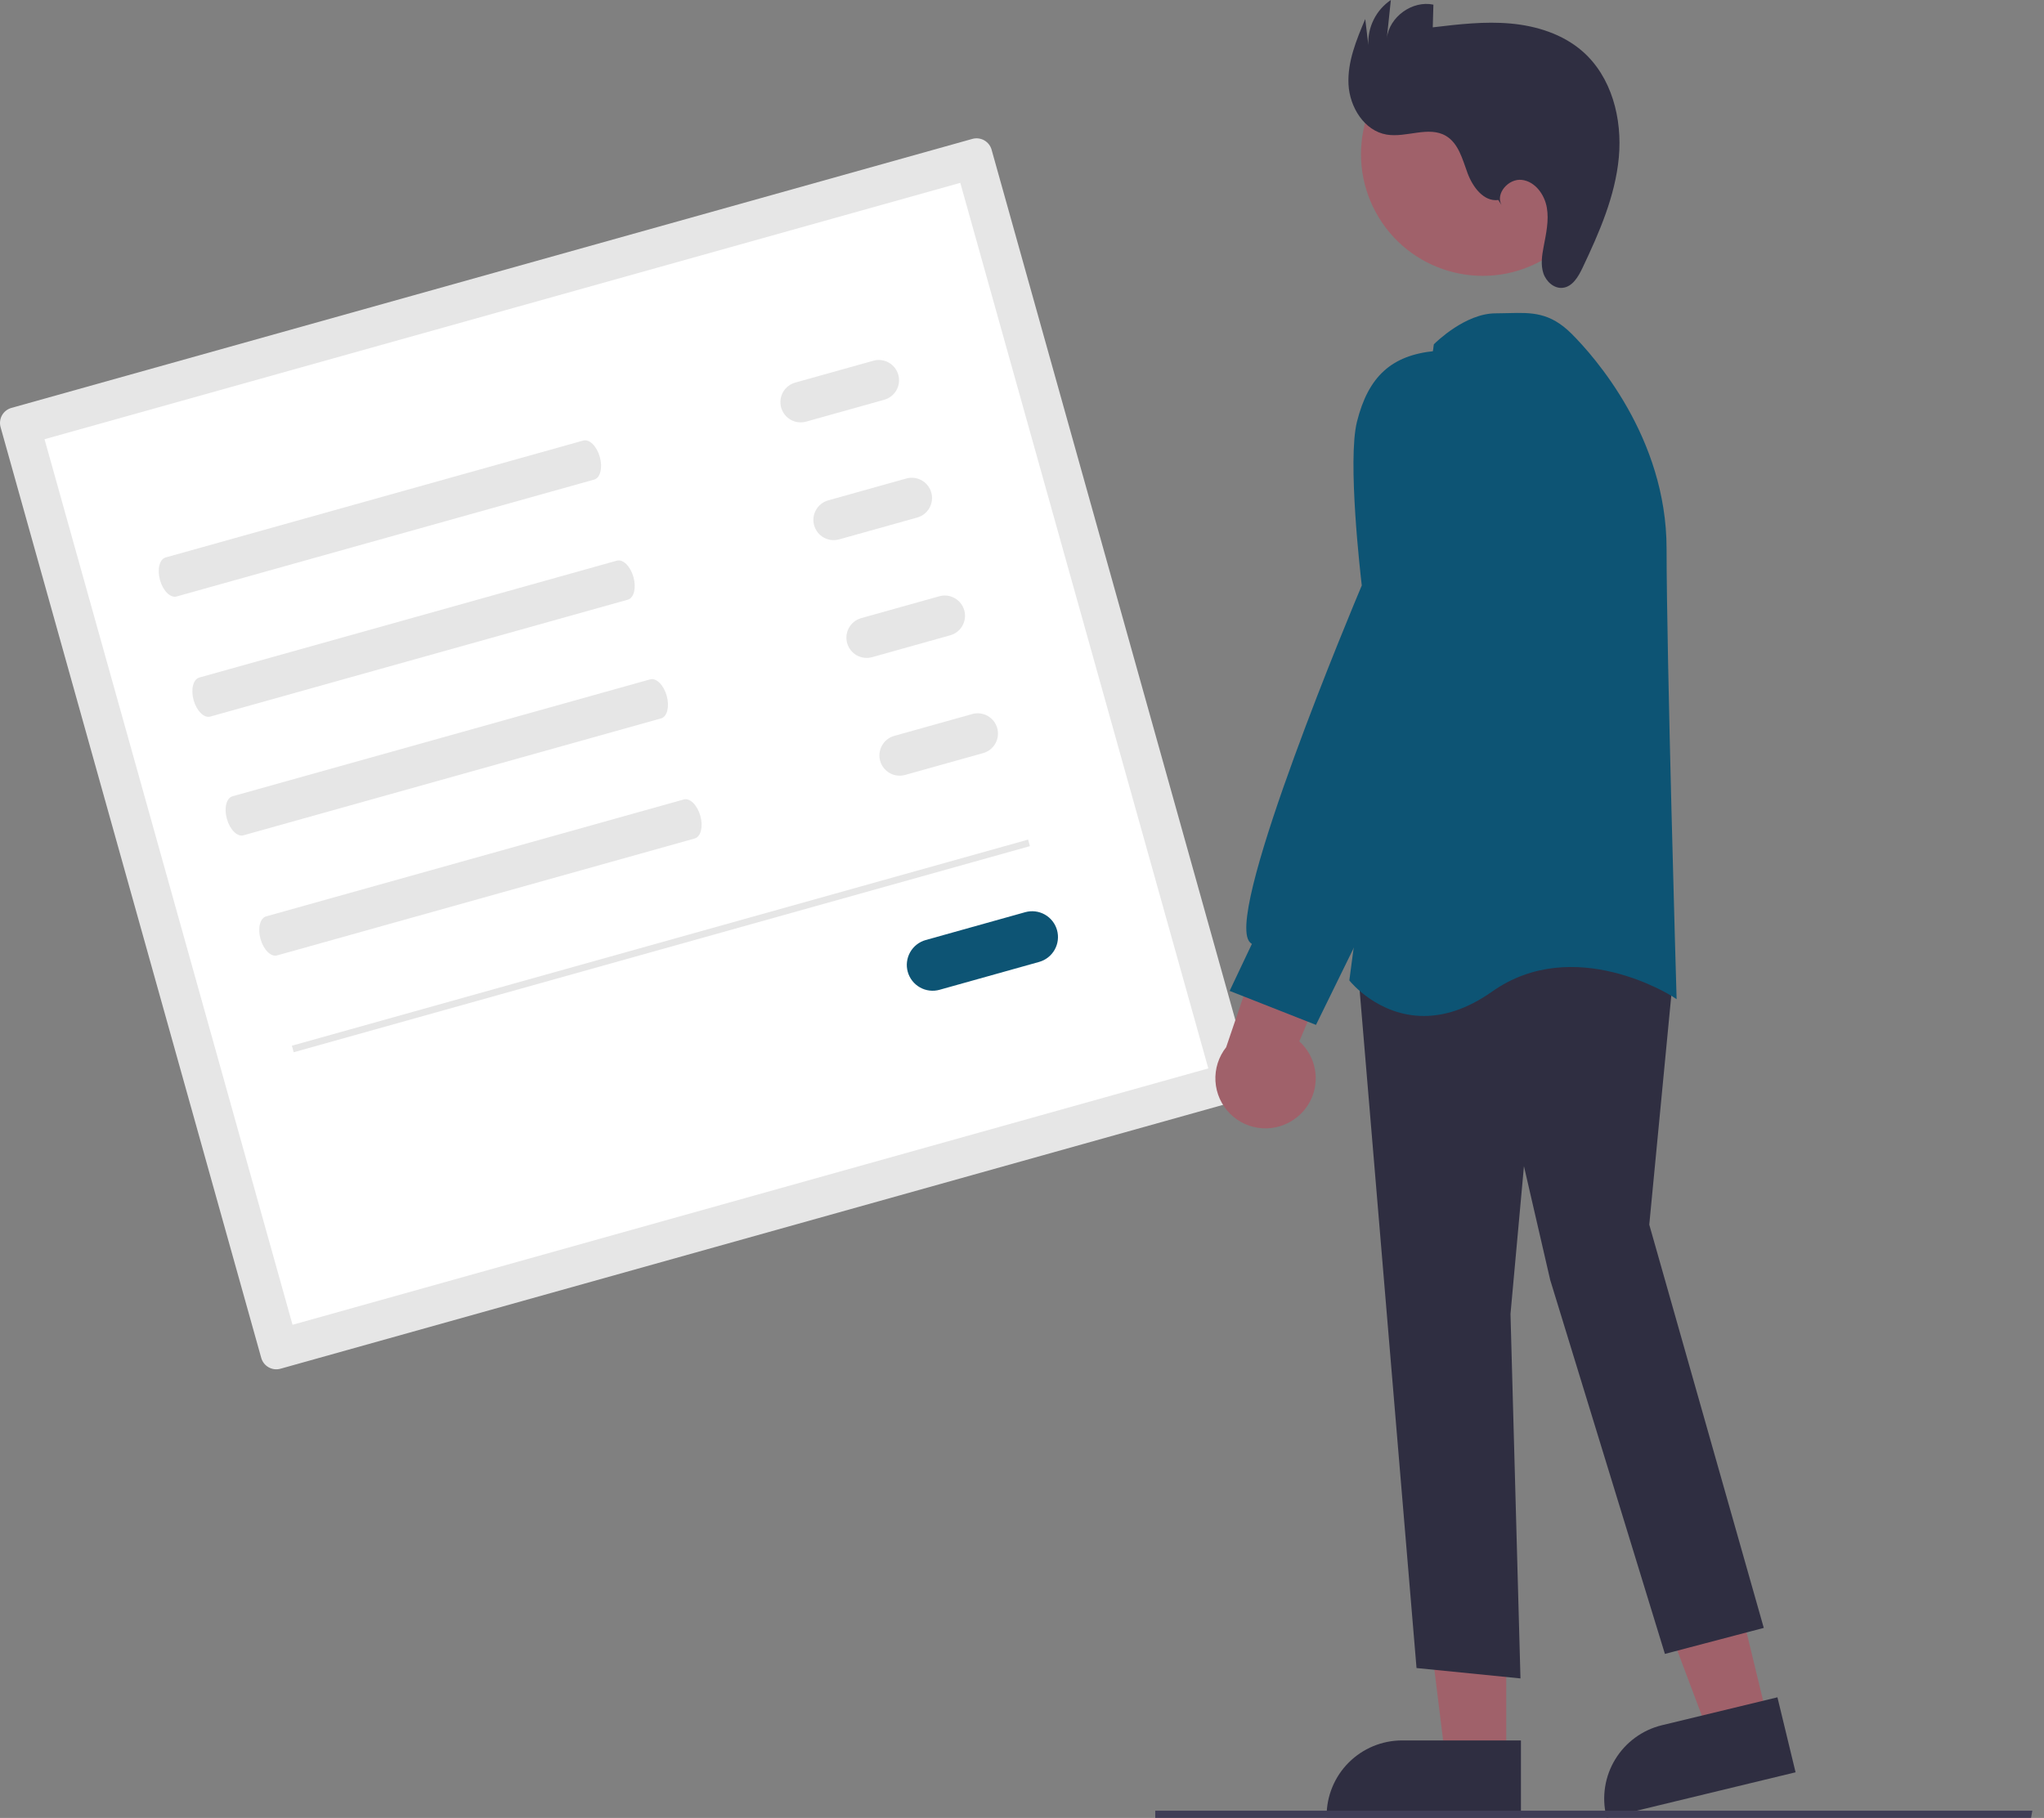 <svg width="163" height="145" viewBox="0 0 163 145" fill="none" xmlns="http://www.w3.org/2000/svg">
<rect x="0" y="0" width="163" height="145" fill="#808080" stroke="none"/>
<g clip-path="url(#clip0_36_139)">
<path d="M0.908 32.536C0.591 32.626 0.322 32.837 0.16 33.124C-0.001 33.412 -0.042 33.752 0.046 34.069L20.834 108.309C20.923 108.626 21.135 108.895 21.422 109.057C21.709 109.219 22.049 109.26 22.366 109.171L99.001 87.713C99.318 87.624 99.587 87.412 99.749 87.125C99.91 86.838 99.951 86.498 99.863 86.18L79.075 11.94C78.986 11.623 78.774 11.354 78.487 11.192C78.2 11.031 77.86 10.99 77.543 11.078L0.908 32.536Z" fill="#E6E6E6"/>
<path d="M23.33 105.666L96.357 85.217L76.579 14.584L3.552 35.032L23.33 105.666Z" fill="white"/>
<path d="M13.207 44.464C12.72 44.6 12.519 45.41 12.759 46.268C12.999 47.126 13.591 47.714 14.079 47.577L47.386 38.251C47.873 38.114 48.074 37.305 47.833 36.447C47.593 35.589 47.001 35.001 46.514 35.138L13.207 44.464Z" fill="#E6E6E6"/>
<path d="M15.889 54.043C15.402 54.18 15.201 54.989 15.441 55.847C15.682 56.706 16.274 57.293 16.761 57.156L50.068 47.83C50.555 47.694 50.756 46.885 50.516 46.026C50.275 45.168 49.683 44.581 49.196 44.717L15.889 54.043Z" fill="#E6E6E6"/>
<path d="M18.541 63.512C18.053 63.648 17.852 64.458 18.093 65.316C18.333 66.174 18.925 66.762 19.412 66.625L52.719 57.299C53.206 57.163 53.407 56.353 53.167 55.495C52.927 54.637 52.335 54.049 51.847 54.186L18.541 63.512Z" fill="#E6E6E6"/>
<path d="M21.223 73.091C20.736 73.228 20.535 74.037 20.775 74.895C21.015 75.754 21.607 76.341 22.095 76.205L55.401 66.878C55.889 66.742 56.09 65.933 55.849 65.074C55.609 64.216 55.017 63.629 54.53 63.765L21.223 73.091Z" fill="#E6E6E6"/>
<path d="M63.417 30.515C63.212 30.572 63.021 30.669 62.853 30.8C62.686 30.931 62.547 31.094 62.442 31.279C62.338 31.464 62.271 31.668 62.246 31.879C62.22 32.09 62.237 32.304 62.294 32.508C62.351 32.713 62.448 32.904 62.58 33.071C62.711 33.238 62.874 33.378 63.059 33.482C63.244 33.586 63.448 33.652 63.659 33.677C63.87 33.703 64.084 33.686 64.288 33.628L70.515 31.885C70.928 31.769 71.278 31.494 71.488 31.121C71.698 30.747 71.751 30.305 71.636 29.892C71.52 29.48 71.245 29.13 70.871 28.919C70.498 28.709 70.056 28.656 69.643 28.772L63.417 30.515Z" fill="#E6E6E6"/>
<path d="M66.047 39.909C65.842 39.966 65.651 40.063 65.484 40.194C65.317 40.325 65.177 40.487 65.073 40.673C64.968 40.858 64.901 41.062 64.876 41.272C64.851 41.483 64.867 41.697 64.924 41.902C64.982 42.106 65.079 42.298 65.21 42.465C65.341 42.632 65.504 42.771 65.689 42.875C65.874 42.979 66.078 43.046 66.289 43.071C66.5 43.096 66.714 43.08 66.919 43.022L73.145 41.279C73.558 41.163 73.908 40.888 74.118 40.514C74.328 40.141 74.382 39.699 74.266 39.286C74.15 38.873 73.876 38.523 73.502 38.313C73.128 38.103 72.686 38.05 72.273 38.165L66.047 39.909Z" fill="#E6E6E6"/>
<path d="M68.677 49.302C68.473 49.36 68.282 49.457 68.115 49.588C67.948 49.719 67.808 49.882 67.704 50.066C67.6 50.252 67.534 50.455 67.508 50.666C67.483 50.877 67.499 51.09 67.556 51.295C67.614 51.499 67.711 51.691 67.842 51.857C67.973 52.024 68.136 52.164 68.321 52.268C68.506 52.372 68.709 52.439 68.92 52.464C69.131 52.489 69.344 52.473 69.549 52.416L75.775 50.672C76.188 50.557 76.538 50.282 76.749 49.908C76.959 49.534 77.012 49.093 76.896 48.68C76.781 48.267 76.506 47.917 76.132 47.707C75.758 47.496 75.317 47.443 74.904 47.559L68.677 49.302Z" fill="#E6E6E6"/>
<path d="M71.308 58.696C70.895 58.812 70.546 59.087 70.336 59.461C70.126 59.834 70.073 60.276 70.189 60.688C70.304 61.101 70.579 61.45 70.952 61.661C71.325 61.871 71.766 61.924 72.179 61.809L78.406 60.066C78.818 59.95 79.168 59.675 79.377 59.301C79.587 58.928 79.64 58.486 79.525 58.074C79.409 57.661 79.135 57.312 78.761 57.101C78.388 56.891 77.947 56.837 77.534 56.953L71.308 58.696Z" fill="#E6E6E6"/>
<path d="M73.82 74.978C73.56 75.051 73.316 75.174 73.103 75.341C72.89 75.508 72.712 75.716 72.579 75.952C72.446 76.188 72.361 76.447 72.329 76.716C72.296 76.985 72.317 77.257 72.39 77.518C72.463 77.779 72.587 78.022 72.754 78.235C72.921 78.448 73.129 78.626 73.365 78.758C73.601 78.891 73.861 78.976 74.129 79.008C74.398 79.04 74.671 79.019 74.931 78.945L82.865 76.724C83.391 76.577 83.837 76.226 84.105 75.75C84.373 75.274 84.441 74.711 84.293 74.185C84.146 73.659 83.796 73.213 83.32 72.945C82.844 72.677 82.281 72.609 81.754 72.757L73.82 74.978Z" fill="#0D5474"/>
<path d="M81.986 66.967L23.276 83.406L23.422 83.928L82.132 67.489L81.986 66.967Z" fill="#E6E6E6"/>
<path d="M140.959 137.13L136.251 138.269L129.619 120.649L136.569 118.969L140.959 137.13Z" fill="#A0616A"/>
<path d="M128.127 145L128.095 144.868C127.722 143.317 127.979 141.681 128.811 140.32C129.642 138.958 130.98 137.982 132.53 137.605L141.743 135.378L143.189 141.359L128.127 145Z" fill="#2F2E41"/>
<path d="M120.115 140.338L115.27 140.338L112.966 121.653L120.115 121.653L120.115 140.338Z" fill="#A0616A"/>
<path d="M121.288 144.972L105.792 144.971V144.836C105.792 143.24 106.426 141.709 107.555 140.581C108.683 139.452 110.214 138.818 111.81 138.818H111.81L121.288 138.819L121.288 144.972Z" fill="#2F2E41"/>
<path d="M112.962 133.044L108.258 76.988L127.729 73.399L127.806 73.385L133.505 77.048L131.522 97.678L140.654 129.842L132.769 131.917L123.621 102.087L121.528 93.016L120.455 104.803L121.251 133.872L112.962 133.044Z" fill="#2F2E41"/>
<path d="M107.655 78.259L107.604 78.194L114.332 27.534L114.341 27.468L114.388 27.42C114.487 27.321 116.845 24.992 119.27 24.992C119.62 24.992 119.953 24.983 120.273 24.975C122.129 24.926 123.594 24.888 125.336 26.63C127.111 28.405 132.902 34.885 132.902 43.761C132.902 52.351 133.684 79.048 133.692 79.317L133.703 79.694L133.387 79.488C133.309 79.438 125.52 74.479 118.988 79.089C116.947 80.53 115.113 81.035 113.545 81.035C109.896 81.035 107.687 78.299 107.655 78.259Z" fill="#0D5474"/>
<path d="M122.895 20.811C127.598 18.241 129.326 12.344 126.755 7.641C124.185 2.938 118.288 1.209 113.585 3.78C108.882 6.351 107.153 12.248 109.724 16.951C112.295 21.654 118.192 23.383 122.895 20.811Z" fill="#A0616A"/>
<path d="M103.383 89.146C103.842 88.79 104.218 88.338 104.483 87.822C104.749 87.305 104.898 86.737 104.92 86.156C104.942 85.576 104.836 84.997 104.611 84.462C104.385 83.927 104.045 83.448 103.614 83.058L109.125 70.058L101.909 71.386L97.781 83.528C97.175 84.295 96.871 85.258 96.927 86.234C96.984 87.211 97.396 88.132 98.087 88.825C98.777 89.518 99.698 89.933 100.674 89.992C101.65 90.051 102.614 89.75 103.383 89.146H103.383Z" fill="#A0616A"/>
<path d="M98.058 79.034L99.833 75.287C99.724 75.221 99.633 75.128 99.571 75.016C97.913 72.142 107.929 48.278 108.596 46.696C108.494 45.835 107.443 36.712 108.212 33.637C109.117 30.017 110.975 28.33 114.425 27.996C118.23 27.638 119.256 32.805 119.266 32.858L119.27 46.141L114.903 61.431L104.944 81.746L98.058 79.034Z" fill="#0D5474"/>
<path d="M119.481 15.952C118.317 16.104 117.44 14.913 117.033 13.813C116.626 12.713 116.316 11.432 115.304 10.837C113.922 10.025 112.154 11.002 110.574 10.734C108.789 10.431 107.629 8.54 107.538 6.732C107.447 4.925 108.166 3.186 108.872 1.519L109.119 3.591C109.086 2.888 109.234 2.19 109.548 1.561C109.862 0.932 110.332 0.395 110.914 0L110.596 3.039C110.795 1.337 112.63 0.017 114.307 0.37L114.257 2.181C116.319 1.936 118.398 1.691 120.465 1.877C122.533 2.064 124.614 2.718 126.181 4.08C128.525 6.116 129.381 9.47 129.094 12.561C128.806 15.653 127.53 18.557 126.2 21.363C125.865 22.069 125.402 22.866 124.626 22.956C123.929 23.036 123.291 22.453 123.074 21.786C122.857 21.118 122.963 20.393 123.093 19.703C123.289 18.661 123.536 17.596 123.352 16.552C123.168 15.507 122.416 14.475 121.364 14.348C120.311 14.22 119.234 15.423 119.74 16.355L119.481 15.952Z" fill="#2F2E41"/>
<path d="M161.967 144.994H92.127V144.423H162.07L161.967 144.994Z" fill="#3F3D56"/>
</g>
<defs>
<clipPath id="clip0_36_139">
<rect width="162.07" height="145" fill="white"/>
</clipPath>
</defs>
</svg>
